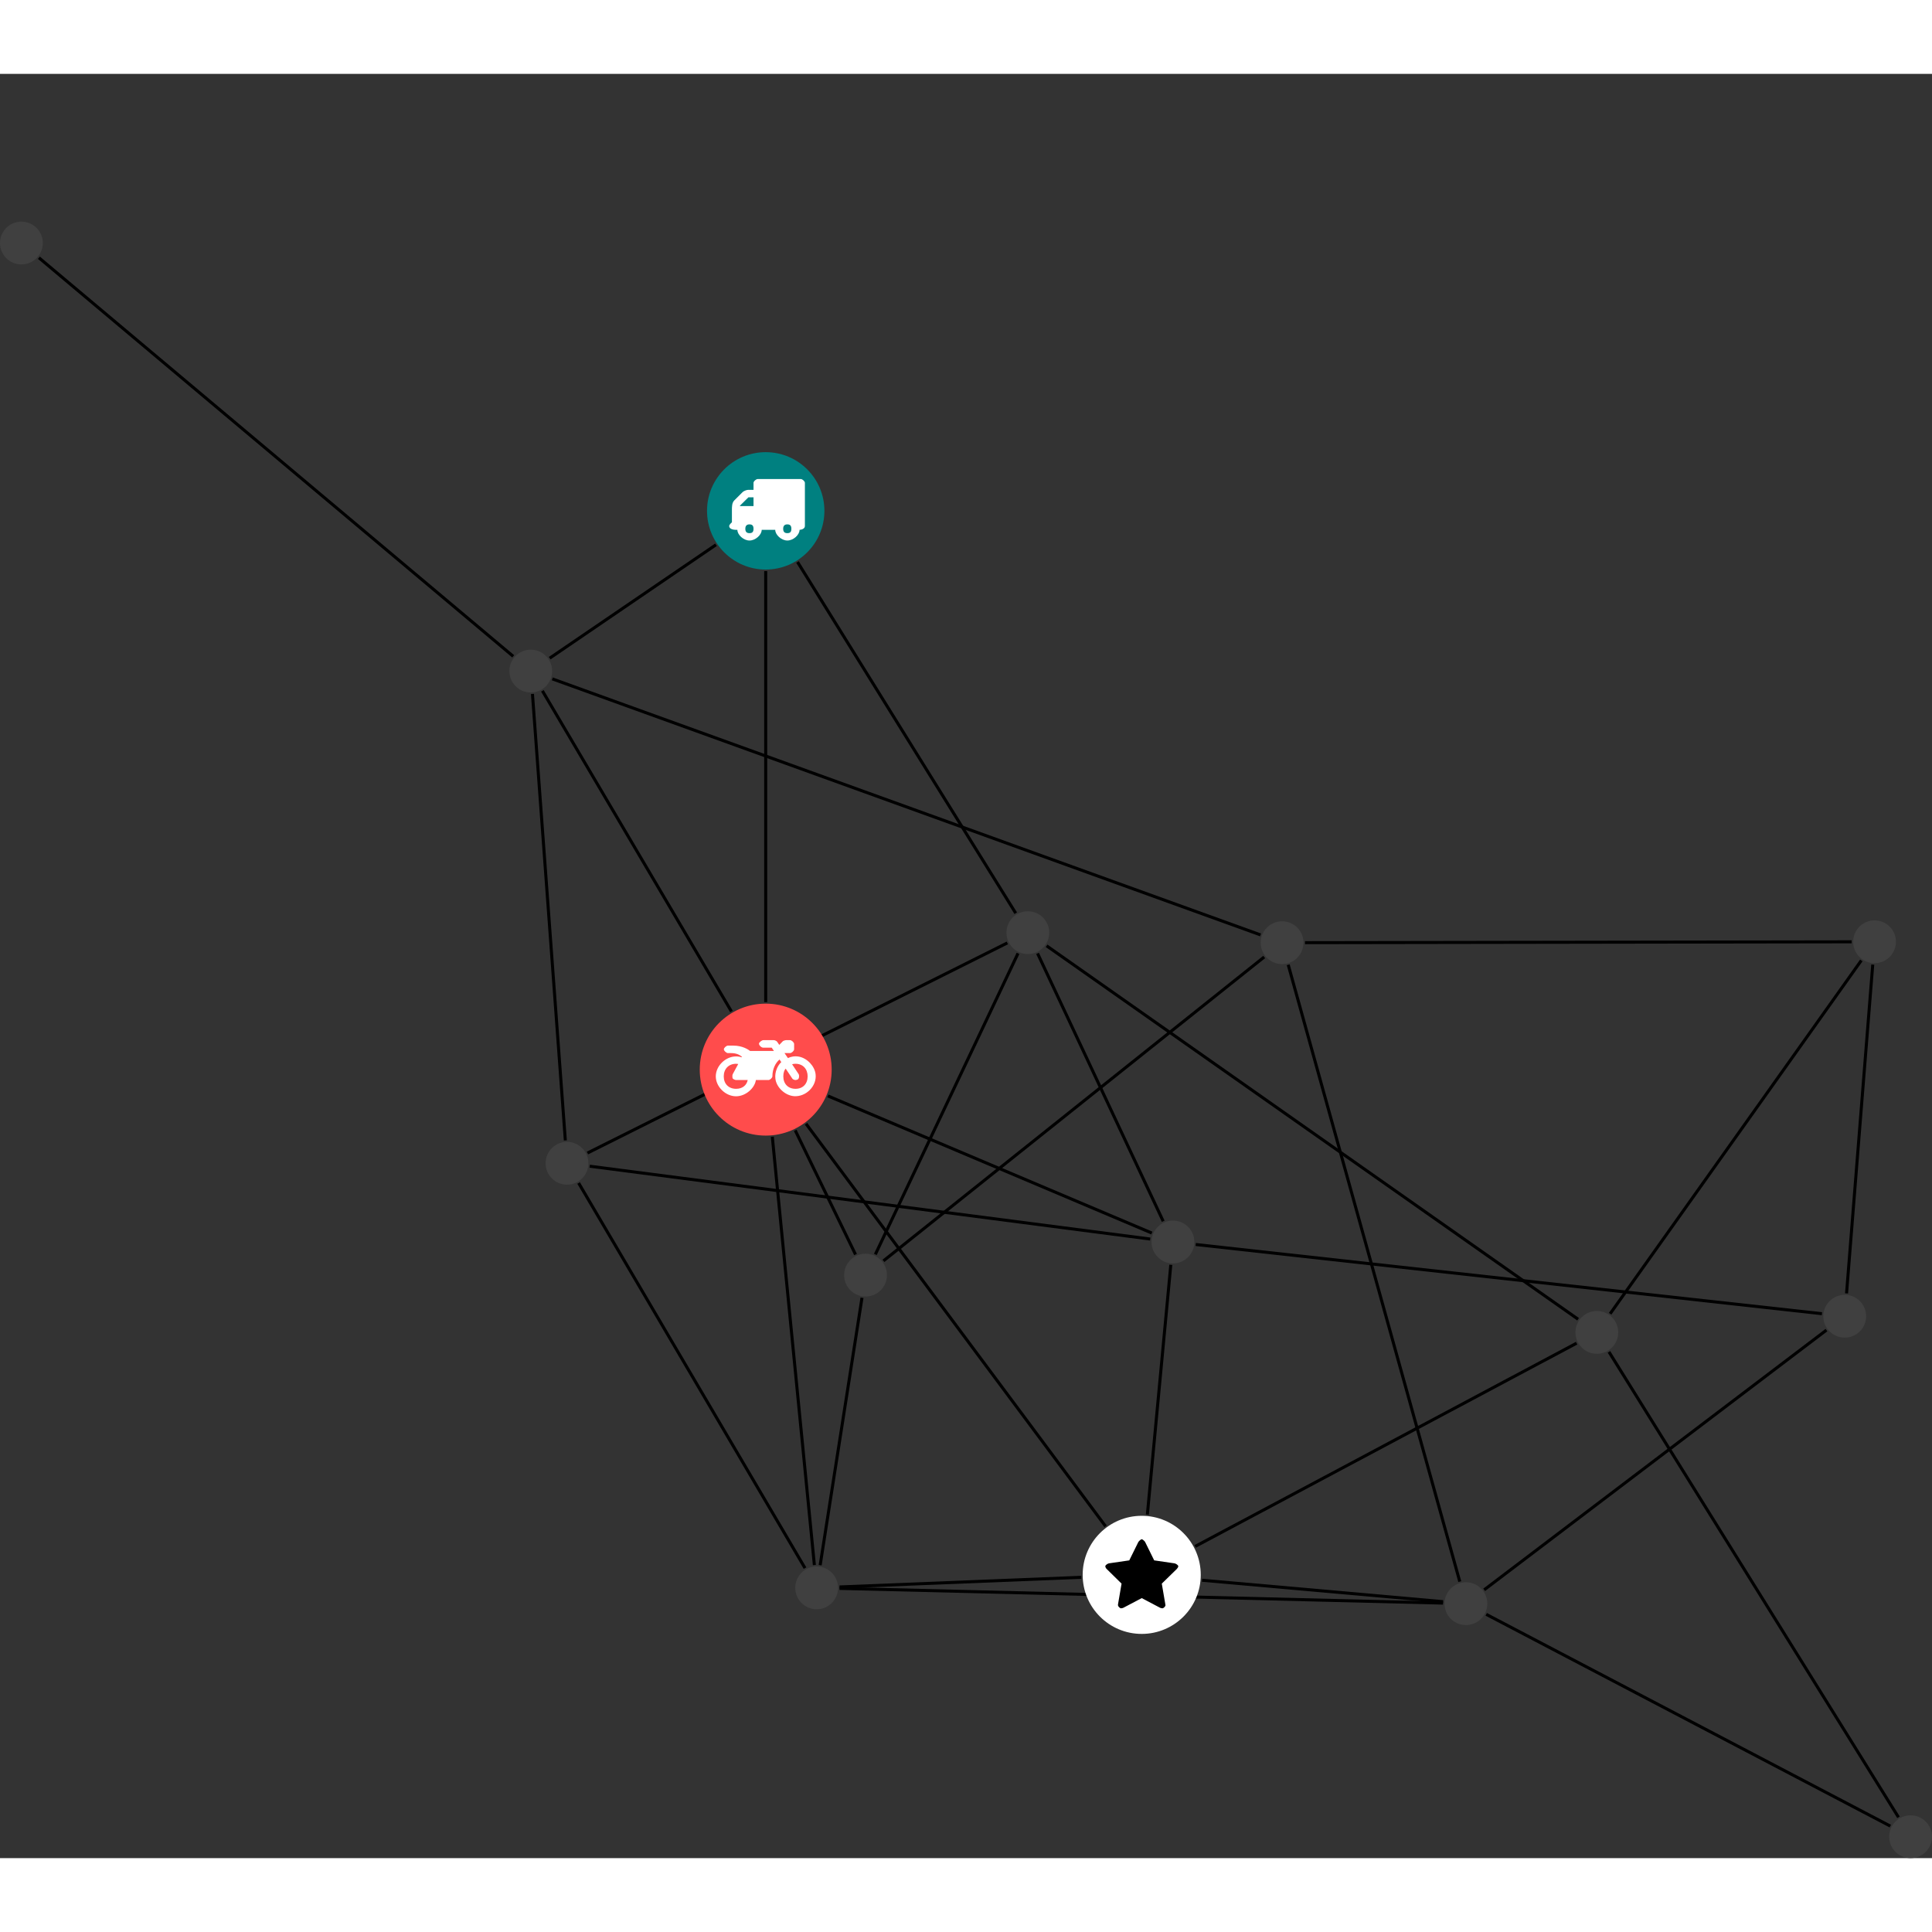 <?xml version="1.0" encoding="UTF-8"?>
<svg xmlns="http://www.w3.org/2000/svg" xmlns:xlink="http://www.w3.org/1999/xlink" width="254.388pt" height="254.388pt" viewBox="0.000 -19.454 254.388 234.934" version="1.1">
<rect x="0.000" y="-19.454" width="254.388" height="234.934" fill="#333333" stroke="none"/>
<defs>
<g>
<symbol overflow="visible" id="glyph0-0">
<path style="stroke:none;" d="M 1.422 -0.75 L 1.422 -7.922 L 3.562 -7.922 L 3.562 -0.891 L 1.422 -0.891 Z M 0.625 0 L 4.531 0 L 4.531 -8.812 L 0.438 -8.812 L 0.438 0 Z M 0.625 0 "/>
</symbol>
<symbol overflow="visible" id="glyph0-1">
<path style="stroke:none;" d="M 3.375 -0.844 C 3.375 -0.453 3.234 -0.266 2.844 -0.266 C 2.469 -0.266 2.297 -0.453 2.297 -0.844 C 2.297 -1.219 2.469 -1.422 2.844 -1.422 C 3.234 -1.422 3.375 -1.219 3.375 -0.844 Z M 1.594 -3.688 L 1.594 -3.859 C 1.594 -3.875 1.578 -3.875 1.594 -3.891 L 2.688 -4.969 C 2.703 -5 2.656 -4.984 2.688 -4.984 L 3.375 -4.984 L 3.375 -3.828 L 1.594 -3.828 Z M 8.359 -0.844 C 8.359 -0.453 8.219 -0.266 7.828 -0.266 C 7.453 -0.266 7.281 -0.453 7.281 -0.844 C 7.281 -1.219 7.453 -1.422 7.828 -1.422 C 8.219 -1.422 8.359 -1.219 8.359 -0.844 Z M 10.141 -6.891 C 10.141 -7.094 9.812 -7.391 9.609 -7.391 L 3.922 -7.391 C 3.719 -7.391 3.375 -7.094 3.375 -6.891 L 3.375 -5.969 L 2.672 -5.969 C 2.469 -5.969 2.078 -5.812 1.938 -5.672 L 0.844 -4.578 C 0.531 -4.266 0.531 -3.734 0.531 -3.328 L 0.531 -1.688 C 0.516 -1.688 0.172 -1.391 0.172 -1.203 C 0.172 -0.781 0.781 -0.703 1.062 -0.703 L 1.25 -0.703 C 1.25 -0.047 2.062 0.703 2.844 0.703 C 3.641 0.703 4.453 -0.047 4.453 -0.703 L 6.234 -0.703 C 6.234 -0.047 7.047 0.703 7.828 0.703 C 8.625 0.703 9.438 -0.047 9.438 -0.703 C 9.547 -0.703 10.141 -0.781 10.141 -1.203 Z M 10.141 -6.891 "/>
</symbol>
<symbol overflow="visible" id="glyph0-2">
<path style="stroke:none;" d="M 12.969 -2.906 C 12.844 -3.984 11.859 -5.016 10.781 -5.219 C 10.234 -5.328 9.703 -5.219 9.328 -5.031 L 8.875 -5.688 L 9.609 -5.688 C 9.812 -5.688 10.141 -5.984 10.141 -6.188 L 10.141 -6.891 C 10.141 -7.094 9.812 -7.391 9.609 -7.391 L 9.047 -7.391 C 8.969 -7.391 8.734 -7.312 8.656 -7.25 L 8.188 -6.766 L 7.891 -7.203 C 7.828 -7.281 7.594 -7.391 7.484 -7.391 L 6.078 -7.391 C 5.906 -7.391 5.547 -7.125 5.516 -6.953 C 5.484 -6.734 5.828 -6.406 6.047 -6.406 L 7.188 -6.406 L 7.484 -5.969 L 4.344 -5.969 C 4.141 -6.125 3.375 -6.672 2.141 -6.672 L 1.422 -6.672 C 1.219 -6.672 0.891 -6.375 0.891 -6.188 C 0.891 -5.984 1.219 -5.688 1.422 -5.688 L 1.781 -5.688 C 2.484 -5.688 2.906 -5.516 3.281 -5.188 L 3.25 -5.141 C 3.078 -5.188 2.797 -5.25 2.5 -5.25 C 1.109 -5.25 -0.172 -4 -0.172 -2.625 C -0.172 -1.25 1.109 0 2.5 0 C 3.75 0 4.953 -1.062 5.109 -2.141 L 6.766 -2.141 C 6.969 -2.141 7.281 -2.438 7.281 -2.625 C 7.281 -3.609 7.688 -4.391 8.219 -4.844 L 8.453 -4.5 C 7.969 -4.062 7.578 -3.203 7.672 -2.359 C 7.781 -1.172 8.969 -0.094 10.141 -0.016 C 11.703 0.094 13.156 -1.344 12.969 -2.906 Z M 2.5 -0.984 C 1.516 -0.984 0.875 -1.641 0.875 -2.625 C 0.875 -3.594 1.516 -4.281 2.5 -4.281 C 2.672 -4.281 2.844 -4.234 2.781 -4.25 L 2.047 -2.891 C 2 -2.781 2 -2.469 2.047 -2.359 C 2.125 -2.25 2.375 -2.141 2.5 -2.141 L 4.031 -2.141 C 3.891 -1.453 3.344 -0.984 2.5 -0.984 Z M 10.328 -0.984 C 9.344 -0.984 8.719 -1.641 8.719 -2.625 C 8.719 -3.109 8.859 -3.469 9.031 -3.641 L 9.906 -2.328 C 9.969 -2.219 10.203 -2.141 10.328 -2.141 C 10.391 -2.141 10.594 -2.188 10.641 -2.234 C 10.812 -2.344 10.844 -2.75 10.734 -2.922 L 9.875 -4.219 C 9.859 -4.219 10.094 -4.281 10.328 -4.281 C 11.297 -4.281 11.922 -3.594 11.922 -2.625 C 11.922 -1.641 11.297 -0.984 10.328 -0.984 Z M 10.328 -0.984 "/>
</symbol>
<symbol overflow="visible" id="glyph0-3">
<path style="stroke:none;" d="M 9.438 -5.078 C 9.438 -5.25 9.078 -5.453 8.938 -5.469 L 6.266 -5.859 L 5.078 -8.266 C 5.031 -8.375 4.75 -8.641 4.625 -8.641 C 4.5 -8.641 4.234 -8.375 4.172 -8.266 L 2.984 -5.859 L 0.312 -5.469 C 0.172 -5.453 -0.172 -5.25 -0.172 -5.078 C -0.172 -4.969 -0.062 -4.781 0.016 -4.719 L 1.969 -2.797 L 1.5 -0.062 C 1.5 -0.016 1.5 0.016 1.5 0.047 C 1.5 0.203 1.75 0.453 1.906 0.453 C 1.984 0.453 2.188 0.406 2.25 0.359 L 4.625 -0.891 L 7 0.359 C 7.062 0.406 7.266 0.453 7.344 0.453 C 7.5 0.453 7.75 0.203 7.75 0.047 C 7.75 0.016 7.75 -0.016 7.734 -0.062 L 7.266 -2.797 L 9.234 -4.719 C 9.297 -4.781 9.438 -4.969 9.438 -5.078 Z M 9.438 -5.078 "/>
</symbol>
</g>
<clipPath id="clip1">
  <path d="M 190 177 L 254.387 177 L 254.387 215.48 L 190 215.48 Z M 190 177 "/>
</clipPath>
<clipPath id="clip2">
  <path d="M 206 143 L 254.387 143 L 254.387 215.48 L 206 215.48 Z M 206 143 "/>
</clipPath>
<clipPath id="clip3">
  <path d="M 248 209 L 254.387 209 L 254.387 215.48 L 248 215.48 Z M 248 209 "/>
</clipPath>
</defs>
<g id="surface1">
<path style="fill:none;stroke-width:0.399;stroke-linecap:butt;stroke-linejoin:miter;stroke:rgb(0%,0%,0%);stroke-opacity:1;stroke-miterlimit:10;" d="M -0.002 -7.929 L -0.002 -64.687 " transform="matrix(1,0,0,-1,100.822,38.083)"/>
<path style="fill:none;stroke-width:0.399;stroke-linecap:butt;stroke-linejoin:miter;stroke:rgb(0%,0%,0%);stroke-opacity:1;stroke-miterlimit:10;" d="M 4.186 -6.733 L 32.92 -52.976 " transform="matrix(1,0,0,-1,100.822,38.083)"/>
<path style="fill:none;stroke-width:0.399;stroke-linecap:butt;stroke-linejoin:miter;stroke:rgb(0%,0%,0%);stroke-opacity:1;stroke-miterlimit:10;" d="M -6.549 -4.468 L -28.443 -19.397 " transform="matrix(1,0,0,-1,100.822,38.083)"/>
<path style="fill:none;stroke-width:0.399;stroke-linecap:butt;stroke-linejoin:miter;stroke:rgb(0%,0%,0%);stroke-opacity:1;stroke-miterlimit:10;" d="M 144.256 -59.198 L 111.186 -105.718 " transform="matrix(1,0,0,-1,100.822,38.083)"/>
<path style="fill:none;stroke-width:0.399;stroke-linecap:butt;stroke-linejoin:miter;stroke:rgb(0%,0%,0%);stroke-opacity:1;stroke-miterlimit:10;" d="M 145.764 -59.745 L 142.315 -103.038 " transform="matrix(1,0,0,-1,100.822,38.083)"/>
<path style="fill:none;stroke-width:0.399;stroke-linecap:butt;stroke-linejoin:miter;stroke:rgb(0%,0%,0%);stroke-opacity:1;stroke-miterlimit:10;" d="M 142.987 -56.745 L 71.01 -56.858 " transform="matrix(1,0,0,-1,100.822,38.083)"/>
<path style="fill:none;stroke-width:0.399;stroke-linecap:butt;stroke-linejoin:miter;stroke:rgb(0%,0%,0%);stroke-opacity:1;stroke-miterlimit:10;" d="M 11.826 -97.921 L 3.885 -81.569 " transform="matrix(1,0,0,-1,100.822,38.083)"/>
<path style="fill:none;stroke-width:0.399;stroke-linecap:butt;stroke-linejoin:miter;stroke:rgb(0%,0%,0%);stroke-opacity:1;stroke-miterlimit:10;" d="M 12.678 -103.616 L 7.17 -138.827 " transform="matrix(1,0,0,-1,100.822,38.083)"/>
<path style="fill:none;stroke-width:0.399;stroke-linecap:butt;stroke-linejoin:miter;stroke:rgb(0%,0%,0%);stroke-opacity:1;stroke-miterlimit:10;" d="M 15.502 -98.753 L 65.635 -58.745 " transform="matrix(1,0,0,-1,100.822,38.083)"/>
<path style="fill:none;stroke-width:0.399;stroke-linecap:butt;stroke-linejoin:miter;stroke:rgb(0%,0%,0%);stroke-opacity:1;stroke-miterlimit:10;" d="M 14.436 -97.905 L 33.221 -58.265 " transform="matrix(1,0,0,-1,100.822,38.083)"/>
<path style="fill:none;stroke-width:0.399;stroke-linecap:butt;stroke-linejoin:miter;stroke:rgb(0%,0%,0%);stroke-opacity:1;stroke-miterlimit:10;" d="M 0.869 -82.417 L 6.408 -138.808 " transform="matrix(1,0,0,-1,100.822,38.083)"/>
<path style="fill:none;stroke-width:0.399;stroke-linecap:butt;stroke-linejoin:miter;stroke:rgb(0%,0%,0%);stroke-opacity:1;stroke-miterlimit:10;" d="M 5.307 -80.702 L 44.748 -133.706 " transform="matrix(1,0,0,-1,100.822,38.083)"/>
<path style="fill:none;stroke-width:0.399;stroke-linecap:butt;stroke-linejoin:miter;stroke:rgb(0%,0%,0%);stroke-opacity:1;stroke-miterlimit:10;" d="M 8.186 -77.038 L 50.842 -95.093 " transform="matrix(1,0,0,-1,100.822,38.083)"/>
<path style="fill:none;stroke-width:0.399;stroke-linecap:butt;stroke-linejoin:miter;stroke:rgb(0%,0%,0%);stroke-opacity:1;stroke-miterlimit:10;" d="M -4.513 -65.917 L -29.404 -23.698 " transform="matrix(1,0,0,-1,100.822,38.083)"/>
<path style="fill:none;stroke-width:0.399;stroke-linecap:butt;stroke-linejoin:miter;stroke:rgb(0%,0%,0%);stroke-opacity:1;stroke-miterlimit:10;" d="M 89.182 -143.819 L 9.721 -141.882 " transform="matrix(1,0,0,-1,100.822,38.083)"/>
<path style="fill:none;stroke-width:0.399;stroke-linecap:butt;stroke-linejoin:miter;stroke:rgb(0%,0%,0%);stroke-opacity:1;stroke-miterlimit:10;" d="M 89.194 -143.628 L 57.451 -140.808 " transform="matrix(1,0,0,-1,100.822,38.083)"/>
<path style="fill:none;stroke-width:0.399;stroke-linecap:butt;stroke-linejoin:miter;stroke:rgb(0%,0%,0%);stroke-opacity:1;stroke-miterlimit:10;" d="M 94.6 -142.069 L 139.67 -107.87 " transform="matrix(1,0,0,-1,100.822,38.083)"/>
<path style="fill:none;stroke-width:0.399;stroke-linecap:butt;stroke-linejoin:miter;stroke:rgb(0%,0%,0%);stroke-opacity:1;stroke-miterlimit:10;" d="M 91.389 -140.987 L 68.799 -59.769 " transform="matrix(1,0,0,-1,100.822,38.083)"/>
<g clip-path="url(#clip1)" clip-rule="nonzero">
<path style="fill:none;stroke-width:0.399;stroke-linecap:butt;stroke-linejoin:miter;stroke:rgb(0%,0%,0%);stroke-opacity:1;stroke-miterlimit:10;" d="M 94.869 -145.296 L 148.076 -173.179 " transform="matrix(1,0,0,-1,100.822,38.083)"/>
</g>
<path style="fill:none;stroke-width:0.399;stroke-linecap:butt;stroke-linejoin:miter;stroke:rgb(0%,0%,0%);stroke-opacity:1;stroke-miterlimit:10;" d="M 106.772 -109.593 L 56.549 -136.351 " transform="matrix(1,0,0,-1,100.822,38.083)"/>
<path style="fill:none;stroke-width:0.399;stroke-linecap:butt;stroke-linejoin:miter;stroke:rgb(0%,0%,0%);stroke-opacity:1;stroke-miterlimit:10;" d="M 106.967 -106.44 L 36.983 -57.272 " transform="matrix(1,0,0,-1,100.822,38.083)"/>
<g clip-path="url(#clip2)" clip-rule="nonzero">
<path style="fill:none;stroke-width:0.399;stroke-linecap:butt;stroke-linejoin:miter;stroke:rgb(0%,0%,0%);stroke-opacity:1;stroke-miterlimit:10;" d="M 111.03 -110.737 L 149.155 -172.019 " transform="matrix(1,0,0,-1,100.822,38.083)"/>
</g>
<path style="fill:none;stroke-width:0.399;stroke-linecap:butt;stroke-linejoin:miter;stroke:rgb(0%,0%,0%);stroke-opacity:1;stroke-miterlimit:10;" d="M 9.721 -141.69 L 41.541 -140.421 " transform="matrix(1,0,0,-1,100.822,38.083)"/>
<path style="fill:none;stroke-width:0.399;stroke-linecap:butt;stroke-linejoin:miter;stroke:rgb(0%,0%,0%);stroke-opacity:1;stroke-miterlimit:10;" d="M 5.174 -139.21 L -24.634 -88.503 " transform="matrix(1,0,0,-1,100.822,38.083)"/>
<path style="fill:none;stroke-width:0.399;stroke-linecap:butt;stroke-linejoin:miter;stroke:rgb(0%,0%,0%);stroke-opacity:1;stroke-miterlimit:10;" d="M 50.252 -132.163 L 53.338 -99.276 " transform="matrix(1,0,0,-1,100.822,38.083)"/>
<path style="fill:none;stroke-width:0.399;stroke-linecap:butt;stroke-linejoin:miter;stroke:rgb(0%,0%,0%);stroke-opacity:1;stroke-miterlimit:10;" d="M 139.076 -105.714 L 56.619 -96.601 " transform="matrix(1,0,0,-1,100.822,38.083)"/>
<path style="fill:none;stroke-width:0.399;stroke-linecap:butt;stroke-linejoin:miter;stroke:rgb(0%,0%,0%);stroke-opacity:1;stroke-miterlimit:10;" d="M 52.338 -93.538 L 35.795 -58.272 " transform="matrix(1,0,0,-1,100.822,38.083)"/>
<path style="fill:none;stroke-width:0.399;stroke-linecap:butt;stroke-linejoin:miter;stroke:rgb(0%,0%,0%);stroke-opacity:1;stroke-miterlimit:10;" d="M 50.627 -95.882 L -23.174 -86.292 " transform="matrix(1,0,0,-1,100.822,38.083)"/>
<path style="fill:none;stroke-width:0.399;stroke-linecap:butt;stroke-linejoin:miter;stroke:rgb(0%,0%,0%);stroke-opacity:1;stroke-miterlimit:10;" d="M 65.155 -55.835 L -28.099 -22.124 " transform="matrix(1,0,0,-1,100.822,38.083)"/>
<path style="fill:none;stroke-width:0.399;stroke-linecap:butt;stroke-linejoin:miter;stroke:rgb(0%,0%,0%);stroke-opacity:1;stroke-miterlimit:10;" d="M 31.815 -56.89 L -23.467 -84.554 " transform="matrix(1,0,0,-1,100.822,38.083)"/>
<path style="fill:none;stroke-width:0.399;stroke-linecap:butt;stroke-linejoin:miter;stroke:rgb(0%,0%,0%);stroke-opacity:1;stroke-miterlimit:10;" d="M -33.248 -19.155 L -95.697 33.325 " transform="matrix(1,0,0,-1,100.822,38.083)"/>
<path style="fill:none;stroke-width:0.399;stroke-linecap:butt;stroke-linejoin:miter;stroke:rgb(0%,0%,0%);stroke-opacity:1;stroke-miterlimit:10;" d="M -30.713 -24.108 L -26.384 -82.894 " transform="matrix(1,0,0,-1,100.822,38.083)"/>
<path style=" stroke:none;fill-rule:nonzero;fill:rgb(0%,50%,50%);fill-opacity:1;" d="M 108.551 38.082 C 108.551 33.816 105.09 30.355 100.82 30.355 C 96.555 30.355 93.094 33.816 93.094 38.082 C 93.094 42.352 96.555 45.812 100.82 45.812 C 105.09 45.812 108.551 42.352 108.551 38.082 Z M 108.551 38.082 "/>
<g style="fill:rgb(100%,100%,100%);fill-opacity:1;">
  <use xlink:href="#glyph0-1" x="95.841" y="41.286"/>
</g>
<path style=" stroke:none;fill-rule:nonzero;fill:rgb(25%,25%,25%);fill-opacity:1;" d="M 249.641 94.82 C 249.641 93.266 248.379 92.004 246.824 92.004 C 245.27 92.004 244.008 93.266 244.008 94.82 C 244.008 96.379 245.27 97.641 246.824 97.641 C 248.379 97.641 249.641 96.379 249.641 94.82 Z M 249.641 94.82 "/>
<path style=" stroke:none;fill-rule:nonzero;fill:rgb(25%,25%,25%);fill-opacity:1;" d="M 116.785 138.715 C 116.785 137.16 115.523 135.898 113.969 135.898 C 112.41 135.898 111.148 137.16 111.148 138.715 C 111.148 140.273 112.41 141.535 113.969 141.535 C 115.523 141.535 116.785 140.273 116.785 138.715 Z M 116.785 138.715 "/>
<path style=" stroke:none;fill-rule:nonzero;fill:rgb(100%,29.999%,29.999%);fill-opacity:1;" d="M 109.508 111.656 C 109.508 106.859 105.621 102.969 100.82 102.969 C 96.023 102.969 92.137 106.859 92.137 111.656 C 92.137 116.453 96.023 120.344 100.82 120.344 C 105.621 120.344 109.508 116.453 109.508 111.656 Z M 109.508 111.656 "/>
<g style="fill:rgb(100%,100%,100%);fill-opacity:1;">
  <use xlink:href="#glyph0-2" x="94.421" y="115.168"/>
</g>
<path style=" stroke:none;fill-rule:nonzero;fill:rgb(25%,25%,25%);fill-opacity:1;" d="M 195.836 181.977 C 195.836 180.418 194.574 179.156 193.02 179.156 C 191.461 179.156 190.199 180.418 190.199 181.977 C 190.199 183.531 191.461 184.793 193.02 184.793 C 194.574 184.793 195.836 183.531 195.836 181.977 Z M 195.836 181.977 "/>
<path style=" stroke:none;fill-rule:nonzero;fill:rgb(25%,25%,25%);fill-opacity:1;" d="M 213.074 146.258 C 213.074 144.699 211.812 143.438 210.258 143.438 C 208.703 143.438 207.441 144.699 207.441 146.258 C 207.441 147.812 208.703 149.074 210.258 149.074 C 211.812 149.074 213.074 147.812 213.074 146.258 Z M 213.074 146.258 "/>
<path style=" stroke:none;fill-rule:nonzero;fill:rgb(25%,25%,25%);fill-opacity:1;" d="M 110.348 179.891 C 110.348 178.336 109.086 177.074 107.527 177.074 C 105.973 177.074 104.711 178.336 104.711 179.891 C 104.711 181.449 105.973 182.711 107.527 182.711 C 109.086 182.711 110.348 181.449 110.348 179.891 Z M 110.348 179.891 "/>
<path style=" stroke:none;fill-rule:nonzero;fill:rgb(100%,100%,100%);fill-opacity:1;" d="M 158.105 178.184 C 158.105 173.891 154.625 170.406 150.332 170.406 C 146.035 170.406 142.555 173.891 142.555 178.184 C 142.555 182.477 146.035 185.957 150.332 185.957 C 154.625 185.957 158.105 182.477 158.105 178.184 Z M 158.105 178.184 "/>
<g style="fill:rgb(0%,0%,0%);fill-opacity:1;">
  <use xlink:href="#glyph0-3" x="145.708" y="182.134"/>
</g>
<path style=" stroke:none;fill-rule:nonzero;fill:rgb(25%,25%,25%);fill-opacity:1;" d="M 245.715 144.129 C 245.715 142.57 244.453 141.309 242.895 141.309 C 241.34 141.309 240.078 142.57 240.078 144.129 C 240.078 145.684 241.34 146.945 242.895 146.945 C 244.453 146.945 245.715 145.684 245.715 144.129 Z M 245.715 144.129 "/>
<path style=" stroke:none;fill-rule:nonzero;fill:rgb(25%,25%,25%);fill-opacity:1;" d="M 157.262 134.352 C 157.262 132.797 156 131.535 154.441 131.535 C 152.887 131.535 151.625 132.797 151.625 134.352 C 151.625 135.91 152.887 137.172 154.441 137.172 C 156 137.172 157.262 135.91 157.262 134.352 Z M 157.262 134.352 "/>
<path style=" stroke:none;fill-rule:nonzero;fill:rgb(25%,25%,25%);fill-opacity:1;" d="M 171.633 94.945 C 171.633 93.387 170.371 92.125 168.812 92.125 C 167.258 92.125 165.996 93.387 165.996 94.945 C 165.996 96.5 167.258 97.762 168.812 97.762 C 170.371 97.762 171.633 96.5 171.633 94.945 Z M 171.633 94.945 "/>
<path style=" stroke:none;fill-rule:nonzero;fill:rgb(25%,25%,25%);fill-opacity:1;" d="M 138.152 93.621 C 138.152 92.066 136.891 90.805 135.336 90.805 C 133.781 90.805 132.52 92.066 132.52 93.621 C 132.52 95.176 133.781 96.438 135.336 96.438 C 136.891 96.438 138.152 95.176 138.152 93.621 Z M 138.152 93.621 "/>
<path style=" stroke:none;fill-rule:nonzero;fill:rgb(25%,25%,25%);fill-opacity:1;" d="M 72.703 59.18 C 72.703 57.625 71.445 56.363 69.887 56.363 C 68.332 56.363 67.07 57.625 67.07 59.18 C 67.07 60.738 68.332 62 69.887 62 C 71.445 62 72.703 60.738 72.703 59.18 Z M 72.703 59.18 "/>
<path style=" stroke:none;fill-rule:nonzero;fill:rgb(25%,25%,25%);fill-opacity:1;" d="M 5.637 2.816 C 5.637 1.262 4.375 0 2.816 0 C 1.262 0 0 1.262 0 2.816 C 0 4.375 1.262 5.637 2.816 5.637 C 4.375 5.637 5.637 4.375 5.637 2.816 Z M 5.637 2.816 "/>
<path style=" stroke:none;fill-rule:nonzero;fill:rgb(25%,25%,25%);fill-opacity:1;" d="M 77.477 123.984 C 77.477 122.43 76.215 121.168 74.656 121.168 C 73.102 121.168 71.84 122.43 71.84 123.984 C 71.84 125.543 73.102 126.805 74.656 126.805 C 76.215 126.805 77.477 125.543 77.477 123.984 Z M 77.477 123.984 "/>
<g clip-path="url(#clip3)" clip-rule="nonzero">
<path style=" stroke:none;fill-rule:nonzero;fill:rgb(25%,25%,25%);fill-opacity:1;" d="M 254.387 212.66 C 254.387 211.105 253.125 209.844 251.57 209.844 C 250.012 209.844 248.75 211.105 248.75 212.66 C 248.75 214.219 250.012 215.48 251.57 215.48 C 253.125 215.48 254.387 214.219 254.387 212.66 Z M 254.387 212.66 "/>
</g>
</g>
</svg>
